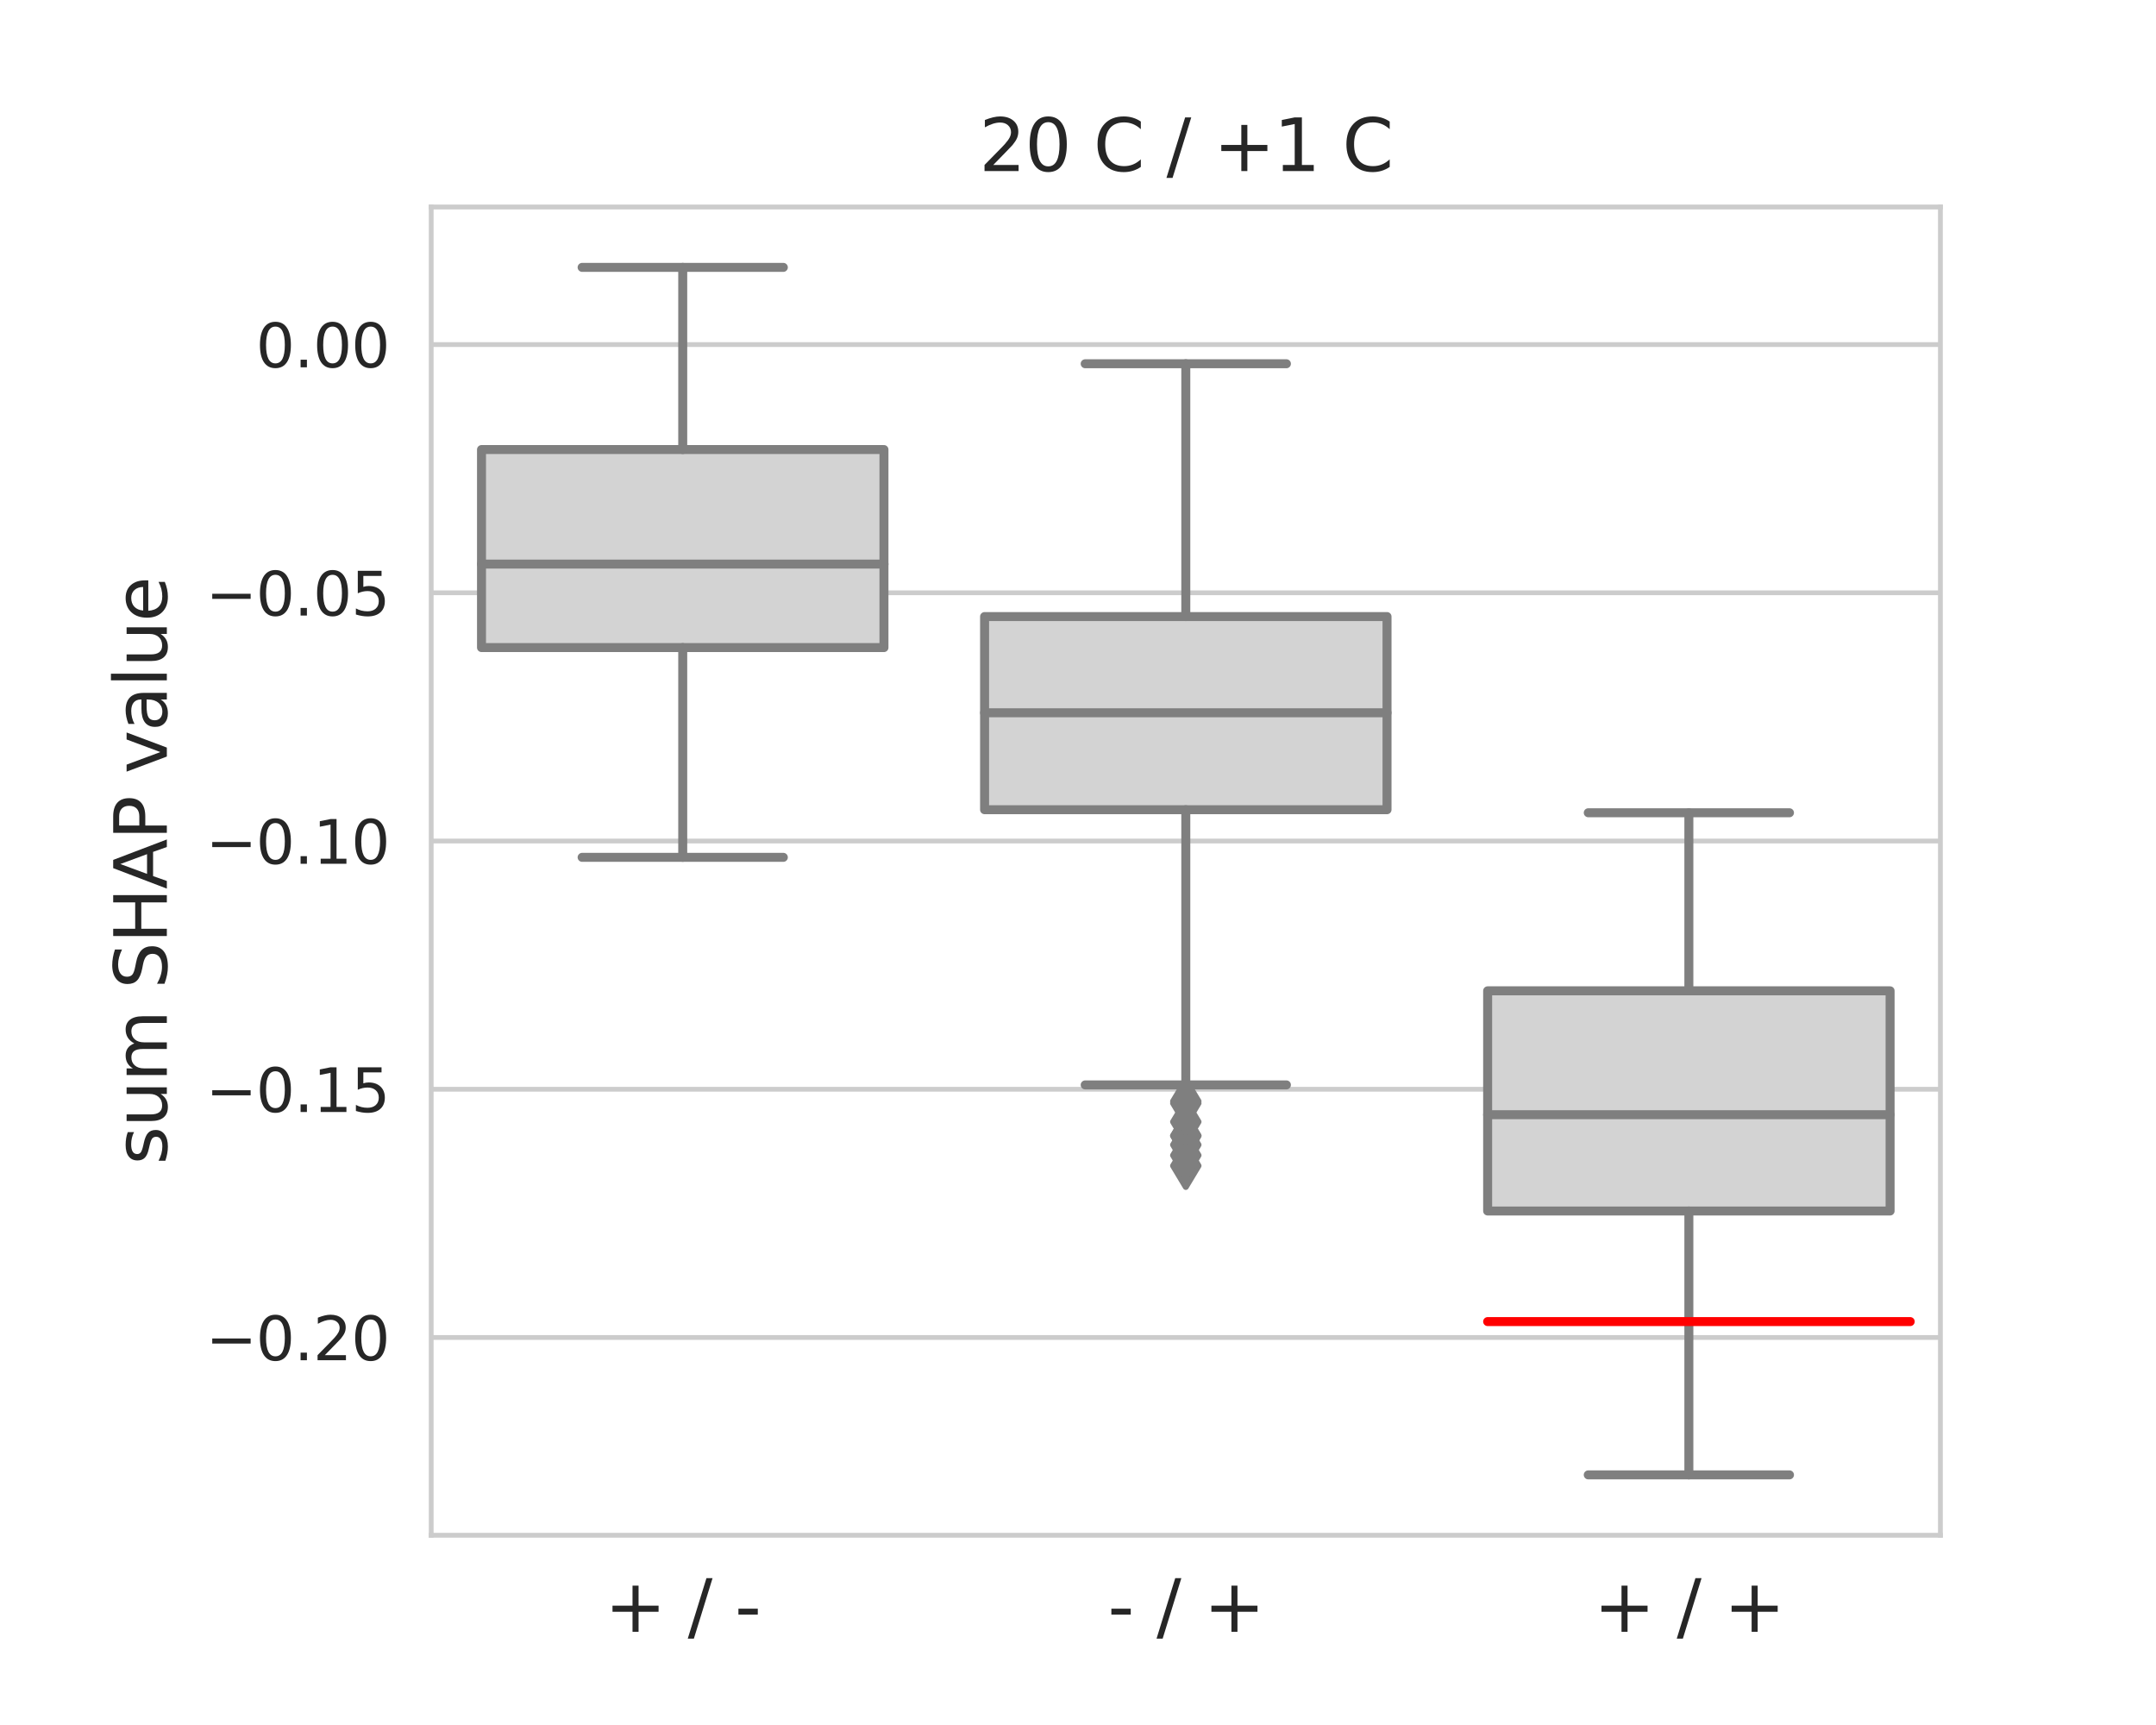 <?xml version="1.0" encoding="utf-8" standalone="no"?>
<!DOCTYPE svg PUBLIC "-//W3C//DTD SVG 1.1//EN"
  "http://www.w3.org/Graphics/SVG/1.1/DTD/svg11.dtd">
<svg xmlns:xlink="http://www.w3.org/1999/xlink" width="360pt" height="288pt" viewBox="0 0 360 288" xmlns="http://www.w3.org/2000/svg" version="1.1">
 <defs>
  <style type="text/css">*{stroke-linejoin: round; stroke-linecap: butt}</style>
 </defs>
 <g id="figure_1">
  <g id="patch_1">
   <path d="M 0 288 
L 360 288 
L 360 0 
L 0 0 
z
" style="fill: #ffffff"/>
  </g>
  <g id="axes_1">
   <g id="patch_2">
    <path d="M 72 256.32 
L 324 256.32 
L 324 34.56 
L 72 34.56 
z
" style="fill: #ffffff"/>
   </g>
   <g id="matplotlib.axis_1">
    <g id="xtick_1">
     <g id="text_1">
      <!-- + / - -->
      <g style="fill: #262626" transform="translate(100.972 272.438)scale(0.12 -0.12)">
       <defs>
        <path id="DejaVuSans-2b" d="M 2944 4013 
L 2944 2272 
L 4684 2272 
L 4684 1741 
L 2944 1741 
L 2944 0 
L 2419 0 
L 2419 1741 
L 678 1741 
L 678 2272 
L 2419 2272 
L 2419 4013 
L 2944 4013 
z
" transform="scale(0.016)"/>
        <path id="DejaVuSans-20" transform="scale(0.016)"/>
        <path id="DejaVuSans-2f" d="M 1625 4666 
L 2156 4666 
L 531 -594 
L 0 -594 
L 1625 4666 
z
" transform="scale(0.016)"/>
        <path id="DejaVuSans-2d" d="M 313 2009 
L 1997 2009 
L 1997 1497 
L 313 1497 
L 313 2009 
z
" transform="scale(0.016)"/>
       </defs>
       <use xlink:href="#DejaVuSans-2b"/>
       <use xlink:href="#DejaVuSans-20" x="83.789"/>
       <use xlink:href="#DejaVuSans-2f" x="115.576"/>
       <use xlink:href="#DejaVuSans-20" x="149.268"/>
       <use xlink:href="#DejaVuSans-2d" x="181.055"/>
      </g>
     </g>
    </g>
    <g id="xtick_2">
     <g id="text_2">
      <!-- - / + -->
      <g style="fill: #262626" transform="translate(184.972 272.438)scale(0.12 -0.12)">
       <use xlink:href="#DejaVuSans-2d"/>
       <use xlink:href="#DejaVuSans-20" x="36.084"/>
       <use xlink:href="#DejaVuSans-2f" x="67.871"/>
       <use xlink:href="#DejaVuSans-20" x="101.562"/>
       <use xlink:href="#DejaVuSans-2b" x="133.35"/>
      </g>
     </g>
    </g>
    <g id="xtick_3">
     <g id="text_3">
      <!-- + / + -->
      <g style="fill: #262626" transform="translate(266.109 272.438)scale(0.12 -0.12)">
       <use xlink:href="#DejaVuSans-2b"/>
       <use xlink:href="#DejaVuSans-20" x="83.789"/>
       <use xlink:href="#DejaVuSans-2f" x="115.576"/>
       <use xlink:href="#DejaVuSans-20" x="149.268"/>
       <use xlink:href="#DejaVuSans-2b" x="181.055"/>
      </g>
     </g>
    </g>
   </g>
   <g id="matplotlib.axis_2">
    <g id="ytick_1">
     <g id="line2d_1">
      <path d="M 72 223.302 
L 324 223.302 
" clip-path="url(#pf26f7c16b3)" style="fill: none; stroke: #cccccc; stroke-width: 0.8; stroke-linecap: round"/>
     </g>
     <g id="text_4">
      <!-- −0.20 -->
      <g style="fill: #262626" transform="translate(34.355 227.101)scale(0.1 -0.1)">
       <defs>
        <path id="DejaVuSans-2212" d="M 678 2272 
L 4684 2272 
L 4684 1741 
L 678 1741 
L 678 2272 
z
" transform="scale(0.016)"/>
        <path id="DejaVuSans-30" d="M 2034 4250 
Q 1547 4250 1301 3770 
Q 1056 3291 1056 2328 
Q 1056 1369 1301 889 
Q 1547 409 2034 409 
Q 2525 409 2770 889 
Q 3016 1369 3016 2328 
Q 3016 3291 2770 3770 
Q 2525 4250 2034 4250 
z
M 2034 4750 
Q 2819 4750 3233 4129 
Q 3647 3509 3647 2328 
Q 3647 1150 3233 529 
Q 2819 -91 2034 -91 
Q 1250 -91 836 529 
Q 422 1150 422 2328 
Q 422 3509 836 4129 
Q 1250 4750 2034 4750 
z
" transform="scale(0.016)"/>
        <path id="DejaVuSans-2e" d="M 684 794 
L 1344 794 
L 1344 0 
L 684 0 
L 684 794 
z
" transform="scale(0.016)"/>
        <path id="DejaVuSans-32" d="M 1228 531 
L 3431 531 
L 3431 0 
L 469 0 
L 469 531 
Q 828 903 1448 1529 
Q 2069 2156 2228 2338 
Q 2531 2678 2651 2914 
Q 2772 3150 2772 3378 
Q 2772 3750 2511 3984 
Q 2250 4219 1831 4219 
Q 1534 4219 1204 4116 
Q 875 4013 500 3803 
L 500 4441 
Q 881 4594 1212 4672 
Q 1544 4750 1819 4750 
Q 2544 4750 2975 4387 
Q 3406 4025 3406 3419 
Q 3406 3131 3298 2873 
Q 3191 2616 2906 2266 
Q 2828 2175 2409 1742 
Q 1991 1309 1228 531 
z
" transform="scale(0.016)"/>
       </defs>
       <use xlink:href="#DejaVuSans-2212"/>
       <use xlink:href="#DejaVuSans-30" x="83.789"/>
       <use xlink:href="#DejaVuSans-2e" x="147.412"/>
       <use xlink:href="#DejaVuSans-32" x="179.199"/>
       <use xlink:href="#DejaVuSans-30" x="242.822"/>
      </g>
     </g>
    </g>
    <g id="ytick_2">
     <g id="line2d_2">
      <path d="M 72 181.858 
L 324 181.858 
" clip-path="url(#pf26f7c16b3)" style="fill: none; stroke: #cccccc; stroke-width: 0.8; stroke-linecap: round"/>
     </g>
     <g id="text_5">
      <!-- −0.15 -->
      <g style="fill: #262626" transform="translate(34.355 185.657)scale(0.1 -0.1)">
       <defs>
        <path id="DejaVuSans-31" d="M 794 531 
L 1825 531 
L 1825 4091 
L 703 3866 
L 703 4441 
L 1819 4666 
L 2450 4666 
L 2450 531 
L 3481 531 
L 3481 0 
L 794 0 
L 794 531 
z
" transform="scale(0.016)"/>
        <path id="DejaVuSans-35" d="M 691 4666 
L 3169 4666 
L 3169 4134 
L 1269 4134 
L 1269 2991 
Q 1406 3038 1543 3061 
Q 1681 3084 1819 3084 
Q 2600 3084 3056 2656 
Q 3513 2228 3513 1497 
Q 3513 744 3044 326 
Q 2575 -91 1722 -91 
Q 1428 -91 1123 -41 
Q 819 9 494 109 
L 494 744 
Q 775 591 1075 516 
Q 1375 441 1709 441 
Q 2250 441 2565 725 
Q 2881 1009 2881 1497 
Q 2881 1984 2565 2268 
Q 2250 2553 1709 2553 
Q 1456 2553 1204 2497 
Q 953 2441 691 2322 
L 691 4666 
z
" transform="scale(0.016)"/>
       </defs>
       <use xlink:href="#DejaVuSans-2212"/>
       <use xlink:href="#DejaVuSans-30" x="83.789"/>
       <use xlink:href="#DejaVuSans-2e" x="147.412"/>
       <use xlink:href="#DejaVuSans-31" x="179.199"/>
       <use xlink:href="#DejaVuSans-35" x="242.822"/>
      </g>
     </g>
    </g>
    <g id="ytick_3">
     <g id="line2d_3">
      <path d="M 72 140.414 
L 324 140.414 
" clip-path="url(#pf26f7c16b3)" style="fill: none; stroke: #cccccc; stroke-width: 0.8; stroke-linecap: round"/>
     </g>
     <g id="text_6">
      <!-- −0.10 -->
      <g style="fill: #262626" transform="translate(34.355 144.213)scale(0.1 -0.1)">
       <use xlink:href="#DejaVuSans-2212"/>
       <use xlink:href="#DejaVuSans-30" x="83.789"/>
       <use xlink:href="#DejaVuSans-2e" x="147.412"/>
       <use xlink:href="#DejaVuSans-31" x="179.199"/>
       <use xlink:href="#DejaVuSans-30" x="242.822"/>
      </g>
     </g>
    </g>
    <g id="ytick_4">
     <g id="line2d_4">
      <path d="M 72 98.97 
L 324 98.97 
" clip-path="url(#pf26f7c16b3)" style="fill: none; stroke: #cccccc; stroke-width: 0.8; stroke-linecap: round"/>
     </g>
     <g id="text_7">
      <!-- −0.05 -->
      <g style="fill: #262626" transform="translate(34.355 102.769)scale(0.1 -0.1)">
       <use xlink:href="#DejaVuSans-2212"/>
       <use xlink:href="#DejaVuSans-30" x="83.789"/>
       <use xlink:href="#DejaVuSans-2e" x="147.412"/>
       <use xlink:href="#DejaVuSans-30" x="179.199"/>
       <use xlink:href="#DejaVuSans-35" x="242.822"/>
      </g>
     </g>
    </g>
    <g id="ytick_5">
     <g id="line2d_5">
      <path d="M 72 57.526 
L 324 57.526 
" clip-path="url(#pf26f7c16b3)" style="fill: none; stroke: #cccccc; stroke-width: 0.8; stroke-linecap: round"/>
     </g>
     <g id="text_8">
      <!-- 0.00 -->
      <g style="fill: #262626" transform="translate(42.734 61.325)scale(0.1 -0.1)">
       <use xlink:href="#DejaVuSans-30"/>
       <use xlink:href="#DejaVuSans-2e" x="63.623"/>
       <use xlink:href="#DejaVuSans-30" x="95.41"/>
       <use xlink:href="#DejaVuSans-30" x="159.033"/>
      </g>
     </g>
    </g>
    <g id="text_9">
     <!-- sum SHAP value -->
     <g style="fill: #262626" transform="translate(27.859 194.459)rotate(-90)scale(0.12 -0.12)">
      <defs>
       <path id="DejaVuSans-73" d="M 2834 3397 
L 2834 2853 
Q 2591 2978 2328 3040 
Q 2066 3103 1784 3103 
Q 1356 3103 1142 2972 
Q 928 2841 928 2578 
Q 928 2378 1081 2264 
Q 1234 2150 1697 2047 
L 1894 2003 
Q 2506 1872 2764 1633 
Q 3022 1394 3022 966 
Q 3022 478 2636 193 
Q 2250 -91 1575 -91 
Q 1294 -91 989 -36 
Q 684 19 347 128 
L 347 722 
Q 666 556 975 473 
Q 1284 391 1588 391 
Q 1994 391 2212 530 
Q 2431 669 2431 922 
Q 2431 1156 2273 1281 
Q 2116 1406 1581 1522 
L 1381 1569 
Q 847 1681 609 1914 
Q 372 2147 372 2553 
Q 372 3047 722 3315 
Q 1072 3584 1716 3584 
Q 2034 3584 2315 3537 
Q 2597 3491 2834 3397 
z
" transform="scale(0.016)"/>
       <path id="DejaVuSans-75" d="M 544 1381 
L 544 3500 
L 1119 3500 
L 1119 1403 
Q 1119 906 1312 657 
Q 1506 409 1894 409 
Q 2359 409 2629 706 
Q 2900 1003 2900 1516 
L 2900 3500 
L 3475 3500 
L 3475 0 
L 2900 0 
L 2900 538 
Q 2691 219 2414 64 
Q 2138 -91 1772 -91 
Q 1169 -91 856 284 
Q 544 659 544 1381 
z
M 1991 3584 
L 1991 3584 
z
" transform="scale(0.016)"/>
       <path id="DejaVuSans-6d" d="M 3328 2828 
Q 3544 3216 3844 3400 
Q 4144 3584 4550 3584 
Q 5097 3584 5394 3201 
Q 5691 2819 5691 2113 
L 5691 0 
L 5113 0 
L 5113 2094 
Q 5113 2597 4934 2840 
Q 4756 3084 4391 3084 
Q 3944 3084 3684 2787 
Q 3425 2491 3425 1978 
L 3425 0 
L 2847 0 
L 2847 2094 
Q 2847 2600 2669 2842 
Q 2491 3084 2119 3084 
Q 1678 3084 1418 2786 
Q 1159 2488 1159 1978 
L 1159 0 
L 581 0 
L 581 3500 
L 1159 3500 
L 1159 2956 
Q 1356 3278 1631 3431 
Q 1906 3584 2284 3584 
Q 2666 3584 2933 3390 
Q 3200 3197 3328 2828 
z
" transform="scale(0.016)"/>
       <path id="DejaVuSans-53" d="M 3425 4513 
L 3425 3897 
Q 3066 4069 2747 4153 
Q 2428 4238 2131 4238 
Q 1616 4238 1336 4038 
Q 1056 3838 1056 3469 
Q 1056 3159 1242 3001 
Q 1428 2844 1947 2747 
L 2328 2669 
Q 3034 2534 3370 2195 
Q 3706 1856 3706 1288 
Q 3706 609 3251 259 
Q 2797 -91 1919 -91 
Q 1588 -91 1214 -16 
Q 841 59 441 206 
L 441 856 
Q 825 641 1194 531 
Q 1563 422 1919 422 
Q 2459 422 2753 634 
Q 3047 847 3047 1241 
Q 3047 1584 2836 1778 
Q 2625 1972 2144 2069 
L 1759 2144 
Q 1053 2284 737 2584 
Q 422 2884 422 3419 
Q 422 4038 858 4394 
Q 1294 4750 2059 4750 
Q 2388 4750 2728 4690 
Q 3069 4631 3425 4513 
z
" transform="scale(0.016)"/>
       <path id="DejaVuSans-48" d="M 628 4666 
L 1259 4666 
L 1259 2753 
L 3553 2753 
L 3553 4666 
L 4184 4666 
L 4184 0 
L 3553 0 
L 3553 2222 
L 1259 2222 
L 1259 0 
L 628 0 
L 628 4666 
z
" transform="scale(0.016)"/>
       <path id="DejaVuSans-41" d="M 2188 4044 
L 1331 1722 
L 3047 1722 
L 2188 4044 
z
M 1831 4666 
L 2547 4666 
L 4325 0 
L 3669 0 
L 3244 1197 
L 1141 1197 
L 716 0 
L 50 0 
L 1831 4666 
z
" transform="scale(0.016)"/>
       <path id="DejaVuSans-50" d="M 1259 4147 
L 1259 2394 
L 2053 2394 
Q 2494 2394 2734 2622 
Q 2975 2850 2975 3272 
Q 2975 3691 2734 3919 
Q 2494 4147 2053 4147 
L 1259 4147 
z
M 628 4666 
L 2053 4666 
Q 2838 4666 3239 4311 
Q 3641 3956 3641 3272 
Q 3641 2581 3239 2228 
Q 2838 1875 2053 1875 
L 1259 1875 
L 1259 0 
L 628 0 
L 628 4666 
z
" transform="scale(0.016)"/>
       <path id="DejaVuSans-76" d="M 191 3500 
L 800 3500 
L 1894 563 
L 2988 3500 
L 3597 3500 
L 2284 0 
L 1503 0 
L 191 3500 
z
" transform="scale(0.016)"/>
       <path id="DejaVuSans-61" d="M 2194 1759 
Q 1497 1759 1228 1600 
Q 959 1441 959 1056 
Q 959 750 1161 570 
Q 1363 391 1709 391 
Q 2188 391 2477 730 
Q 2766 1069 2766 1631 
L 2766 1759 
L 2194 1759 
z
M 3341 1997 
L 3341 0 
L 2766 0 
L 2766 531 
Q 2569 213 2275 61 
Q 1981 -91 1556 -91 
Q 1019 -91 701 211 
Q 384 513 384 1019 
Q 384 1609 779 1909 
Q 1175 2209 1959 2209 
L 2766 2209 
L 2766 2266 
Q 2766 2663 2505 2880 
Q 2244 3097 1772 3097 
Q 1472 3097 1187 3025 
Q 903 2953 641 2809 
L 641 3341 
Q 956 3463 1253 3523 
Q 1550 3584 1831 3584 
Q 2591 3584 2966 3190 
Q 3341 2797 3341 1997 
z
" transform="scale(0.016)"/>
       <path id="DejaVuSans-6c" d="M 603 4863 
L 1178 4863 
L 1178 0 
L 603 0 
L 603 4863 
z
" transform="scale(0.016)"/>
       <path id="DejaVuSans-65" d="M 3597 1894 
L 3597 1613 
L 953 1613 
Q 991 1019 1311 708 
Q 1631 397 2203 397 
Q 2534 397 2845 478 
Q 3156 559 3463 722 
L 3463 178 
Q 3153 47 2828 -22 
Q 2503 -91 2169 -91 
Q 1331 -91 842 396 
Q 353 884 353 1716 
Q 353 2575 817 3079 
Q 1281 3584 2069 3584 
Q 2775 3584 3186 3129 
Q 3597 2675 3597 1894 
z
M 3022 2063 
Q 3016 2534 2758 2815 
Q 2500 3097 2075 3097 
Q 1594 3097 1305 2825 
Q 1016 2553 972 2059 
L 3022 2063 
z
" transform="scale(0.016)"/>
      </defs>
      <use xlink:href="#DejaVuSans-73"/>
      <use xlink:href="#DejaVuSans-75" x="52.1"/>
      <use xlink:href="#DejaVuSans-6d" x="115.479"/>
      <use xlink:href="#DejaVuSans-20" x="212.891"/>
      <use xlink:href="#DejaVuSans-53" x="244.678"/>
      <use xlink:href="#DejaVuSans-48" x="308.154"/>
      <use xlink:href="#DejaVuSans-41" x="383.35"/>
      <use xlink:href="#DejaVuSans-50" x="451.758"/>
      <use xlink:href="#DejaVuSans-20" x="512.061"/>
      <use xlink:href="#DejaVuSans-76" x="543.848"/>
      <use xlink:href="#DejaVuSans-61" x="603.027"/>
      <use xlink:href="#DejaVuSans-6c" x="664.307"/>
      <use xlink:href="#DejaVuSans-75" x="692.09"/>
      <use xlink:href="#DejaVuSans-65" x="755.469"/>
     </g>
    </g>
   </g>
   <g id="patch_3">
    <path d="M 80.4 108.117 
L 147.6 108.117 
L 147.6 75.056 
L 80.4 75.056 
L 80.4 108.117 
z
" clip-path="url(#pf26f7c16b3)" style="fill: #d3d3d3; stroke: #7f7f7f; stroke-width: 1.5; stroke-linejoin: miter"/>
   </g>
   <g id="patch_4">
    <path d="M 164.4 135.186 
L 231.6 135.186 
L 231.6 102.939 
L 164.4 102.939 
L 164.4 135.186 
z
" clip-path="url(#pf26f7c16b3)" style="fill: #d3d3d3; stroke: #7f7f7f; stroke-width: 1.5; stroke-linejoin: miter"/>
   </g>
   <g id="patch_5">
    <path d="M 248.4 202.183 
L 315.6 202.183 
L 315.6 165.422 
L 248.4 165.422 
L 248.4 202.183 
z
" clip-path="url(#pf26f7c16b3)" style="fill: #d3d3d3; stroke: #7f7f7f; stroke-width: 1.5; stroke-linejoin: miter"/>
   </g>
   <g id="line2d_6">
    <path d="M 114 108.117 
L 114 143.138 
" clip-path="url(#pf26f7c16b3)" style="fill: none; stroke: #7f7f7f; stroke-width: 1.5; stroke-linecap: round"/>
   </g>
   <g id="line2d_7">
    <path d="M 114 75.056 
L 114 44.64 
" clip-path="url(#pf26f7c16b3)" style="fill: none; stroke: #7f7f7f; stroke-width: 1.5; stroke-linecap: round"/>
   </g>
   <g id="line2d_8">
    <path d="M 97.2 143.138 
L 130.8 143.138 
" clip-path="url(#pf26f7c16b3)" style="fill: none; stroke: #7f7f7f; stroke-width: 1.5; stroke-linecap: round"/>
   </g>
   <g id="line2d_9">
    <path d="M 97.2 44.64 
L 130.8 44.64 
" clip-path="url(#pf26f7c16b3)" style="fill: none; stroke: #7f7f7f; stroke-width: 1.5; stroke-linecap: round"/>
   </g>
   <g id="line2d_10"/>
   <g id="line2d_11">
    <path d="M 198 135.186 
L 198 181.132 
" clip-path="url(#pf26f7c16b3)" style="fill: none; stroke: #7f7f7f; stroke-width: 1.5; stroke-linecap: round"/>
   </g>
   <g id="line2d_12">
    <path d="M 198 102.939 
L 198 60.732 
" clip-path="url(#pf26f7c16b3)" style="fill: none; stroke: #7f7f7f; stroke-width: 1.5; stroke-linecap: round"/>
   </g>
   <g id="line2d_13">
    <path d="M 181.2 181.132 
L 214.8 181.132 
" clip-path="url(#pf26f7c16b3)" style="fill: none; stroke: #7f7f7f; stroke-width: 1.5; stroke-linecap: round"/>
   </g>
   <g id="line2d_14">
    <path d="M 181.2 60.732 
L 214.8 60.732 
" clip-path="url(#pf26f7c16b3)" style="fill: none; stroke: #7f7f7f; stroke-width: 1.5; stroke-linecap: round"/>
   </g>
   <g id="line2d_15">
    <defs>
     <path id="m05508ad2ef" d="M -0 3.536 
L 2.121 0 
L -0 -3.536 
L -2.121 -0 
z
" style="stroke: #7f7f7f; stroke-linejoin: miter"/>
    </defs>
    <g clip-path="url(#pf26f7c16b3)">
     <use xlink:href="#m05508ad2ef" x="198" y="194.632" style="fill: #7f7f7f; stroke: #7f7f7f; stroke-linejoin: miter"/>
     <use xlink:href="#m05508ad2ef" x="198" y="184.191" style="fill: #7f7f7f; stroke: #7f7f7f; stroke-linejoin: miter"/>
     <use xlink:href="#m05508ad2ef" x="198" y="189.614" style="fill: #7f7f7f; stroke: #7f7f7f; stroke-linejoin: miter"/>
     <use xlink:href="#m05508ad2ef" x="198" y="183.86" style="fill: #7f7f7f; stroke: #7f7f7f; stroke-linejoin: miter"/>
     <use xlink:href="#m05508ad2ef" x="198" y="189.624" style="fill: #7f7f7f; stroke: #7f7f7f; stroke-linejoin: miter"/>
     <use xlink:href="#m05508ad2ef" x="198" y="191.134" style="fill: #7f7f7f; stroke: #7f7f7f; stroke-linejoin: miter"/>
     <use xlink:href="#m05508ad2ef" x="198" y="192.883" style="fill: #7f7f7f; stroke: #7f7f7f; stroke-linejoin: miter"/>
     <use xlink:href="#m05508ad2ef" x="198" y="187.293" style="fill: #7f7f7f; stroke: #7f7f7f; stroke-linejoin: miter"/>
    </g>
   </g>
   <g id="line2d_16">
    <path d="M 282 202.183 
L 282 246.24 
" clip-path="url(#pf26f7c16b3)" style="fill: none; stroke: #7f7f7f; stroke-width: 1.5; stroke-linecap: round"/>
   </g>
   <g id="line2d_17">
    <path d="M 282 165.422 
L 282 135.696 
" clip-path="url(#pf26f7c16b3)" style="fill: none; stroke: #7f7f7f; stroke-width: 1.5; stroke-linecap: round"/>
   </g>
   <g id="line2d_18">
    <path d="M 265.2 246.24 
L 298.8 246.24 
" clip-path="url(#pf26f7c16b3)" style="fill: none; stroke: #7f7f7f; stroke-width: 1.5; stroke-linecap: round"/>
   </g>
   <g id="line2d_19">
    <path d="M 265.2 135.696 
L 298.8 135.696 
" clip-path="url(#pf26f7c16b3)" style="fill: none; stroke: #7f7f7f; stroke-width: 1.5; stroke-linecap: round"/>
   </g>
   <g id="line2d_20"/>
   <g id="line2d_21">
    <path d="M 248.4 220.646 
L 318.96 220.646 
" clip-path="url(#pf26f7c16b3)" style="fill: none; stroke: #ff0000; stroke-width: 1.5; stroke-linecap: round"/>
   </g>
   <g id="line2d_22">
    <path d="M 80.4 94.173 
L 147.6 94.173 
" clip-path="url(#pf26f7c16b3)" style="fill: none; stroke: #7f7f7f; stroke-width: 1.5; stroke-linecap: round"/>
   </g>
   <g id="line2d_23">
    <path d="M 164.4 119.005 
L 231.6 119.005 
" clip-path="url(#pf26f7c16b3)" style="fill: none; stroke: #7f7f7f; stroke-width: 1.5; stroke-linecap: round"/>
   </g>
   <g id="line2d_24">
    <path d="M 248.4 186.108 
L 315.6 186.108 
" clip-path="url(#pf26f7c16b3)" style="fill: none; stroke: #7f7f7f; stroke-width: 1.5; stroke-linecap: round"/>
   </g>
   <g id="patch_6">
    <path d="M 72 256.32 
L 72 34.56 
" style="fill: none; stroke: #cccccc; stroke-width: 0.8; stroke-linejoin: miter; stroke-linecap: square"/>
   </g>
   <g id="patch_7">
    <path d="M 324 256.32 
L 324 34.56 
" style="fill: none; stroke: #cccccc; stroke-width: 0.8; stroke-linejoin: miter; stroke-linecap: square"/>
   </g>
   <g id="patch_8">
    <path d="M 72 256.32 
L 324 256.32 
" style="fill: none; stroke: #cccccc; stroke-width: 0.8; stroke-linejoin: miter; stroke-linecap: square"/>
   </g>
   <g id="patch_9">
    <path d="M 72 34.56 
L 324 34.56 
" style="fill: none; stroke: #cccccc; stroke-width: 0.8; stroke-linejoin: miter; stroke-linecap: square"/>
   </g>
   <g id="text_10">
    <!-- 20 C / +1 C -->
    <g style="fill: #262626" transform="translate(163.492 28.56)scale(0.12 -0.12)">
     <defs>
      <path id="DejaVuSans-43" d="M 4122 4306 
L 4122 3641 
Q 3803 3938 3442 4084 
Q 3081 4231 2675 4231 
Q 1875 4231 1450 3742 
Q 1025 3253 1025 2328 
Q 1025 1406 1450 917 
Q 1875 428 2675 428 
Q 3081 428 3442 575 
Q 3803 722 4122 1019 
L 4122 359 
Q 3791 134 3420 21 
Q 3050 -91 2638 -91 
Q 1578 -91 968 557 
Q 359 1206 359 2328 
Q 359 3453 968 4101 
Q 1578 4750 2638 4750 
Q 3056 4750 3426 4639 
Q 3797 4528 4122 4306 
z
" transform="scale(0.016)"/>
     </defs>
     <use xlink:href="#DejaVuSans-32"/>
     <use xlink:href="#DejaVuSans-30" x="63.623"/>
     <use xlink:href="#DejaVuSans-20" x="127.246"/>
     <use xlink:href="#DejaVuSans-43" x="159.033"/>
     <use xlink:href="#DejaVuSans-20" x="228.857"/>
     <use xlink:href="#DejaVuSans-2f" x="260.645"/>
     <use xlink:href="#DejaVuSans-20" x="294.336"/>
     <use xlink:href="#DejaVuSans-2b" x="326.123"/>
     <use xlink:href="#DejaVuSans-31" x="409.912"/>
     <use xlink:href="#DejaVuSans-20" x="473.535"/>
     <use xlink:href="#DejaVuSans-43" x="505.322"/>
    </g>
   </g>
  </g>
 </g>
 <defs>
  <clipPath id="pf26f7c16b3">
   <rect x="72" y="34.56" width="252" height="221.76"/>
  </clipPath>
 </defs>
</svg>
